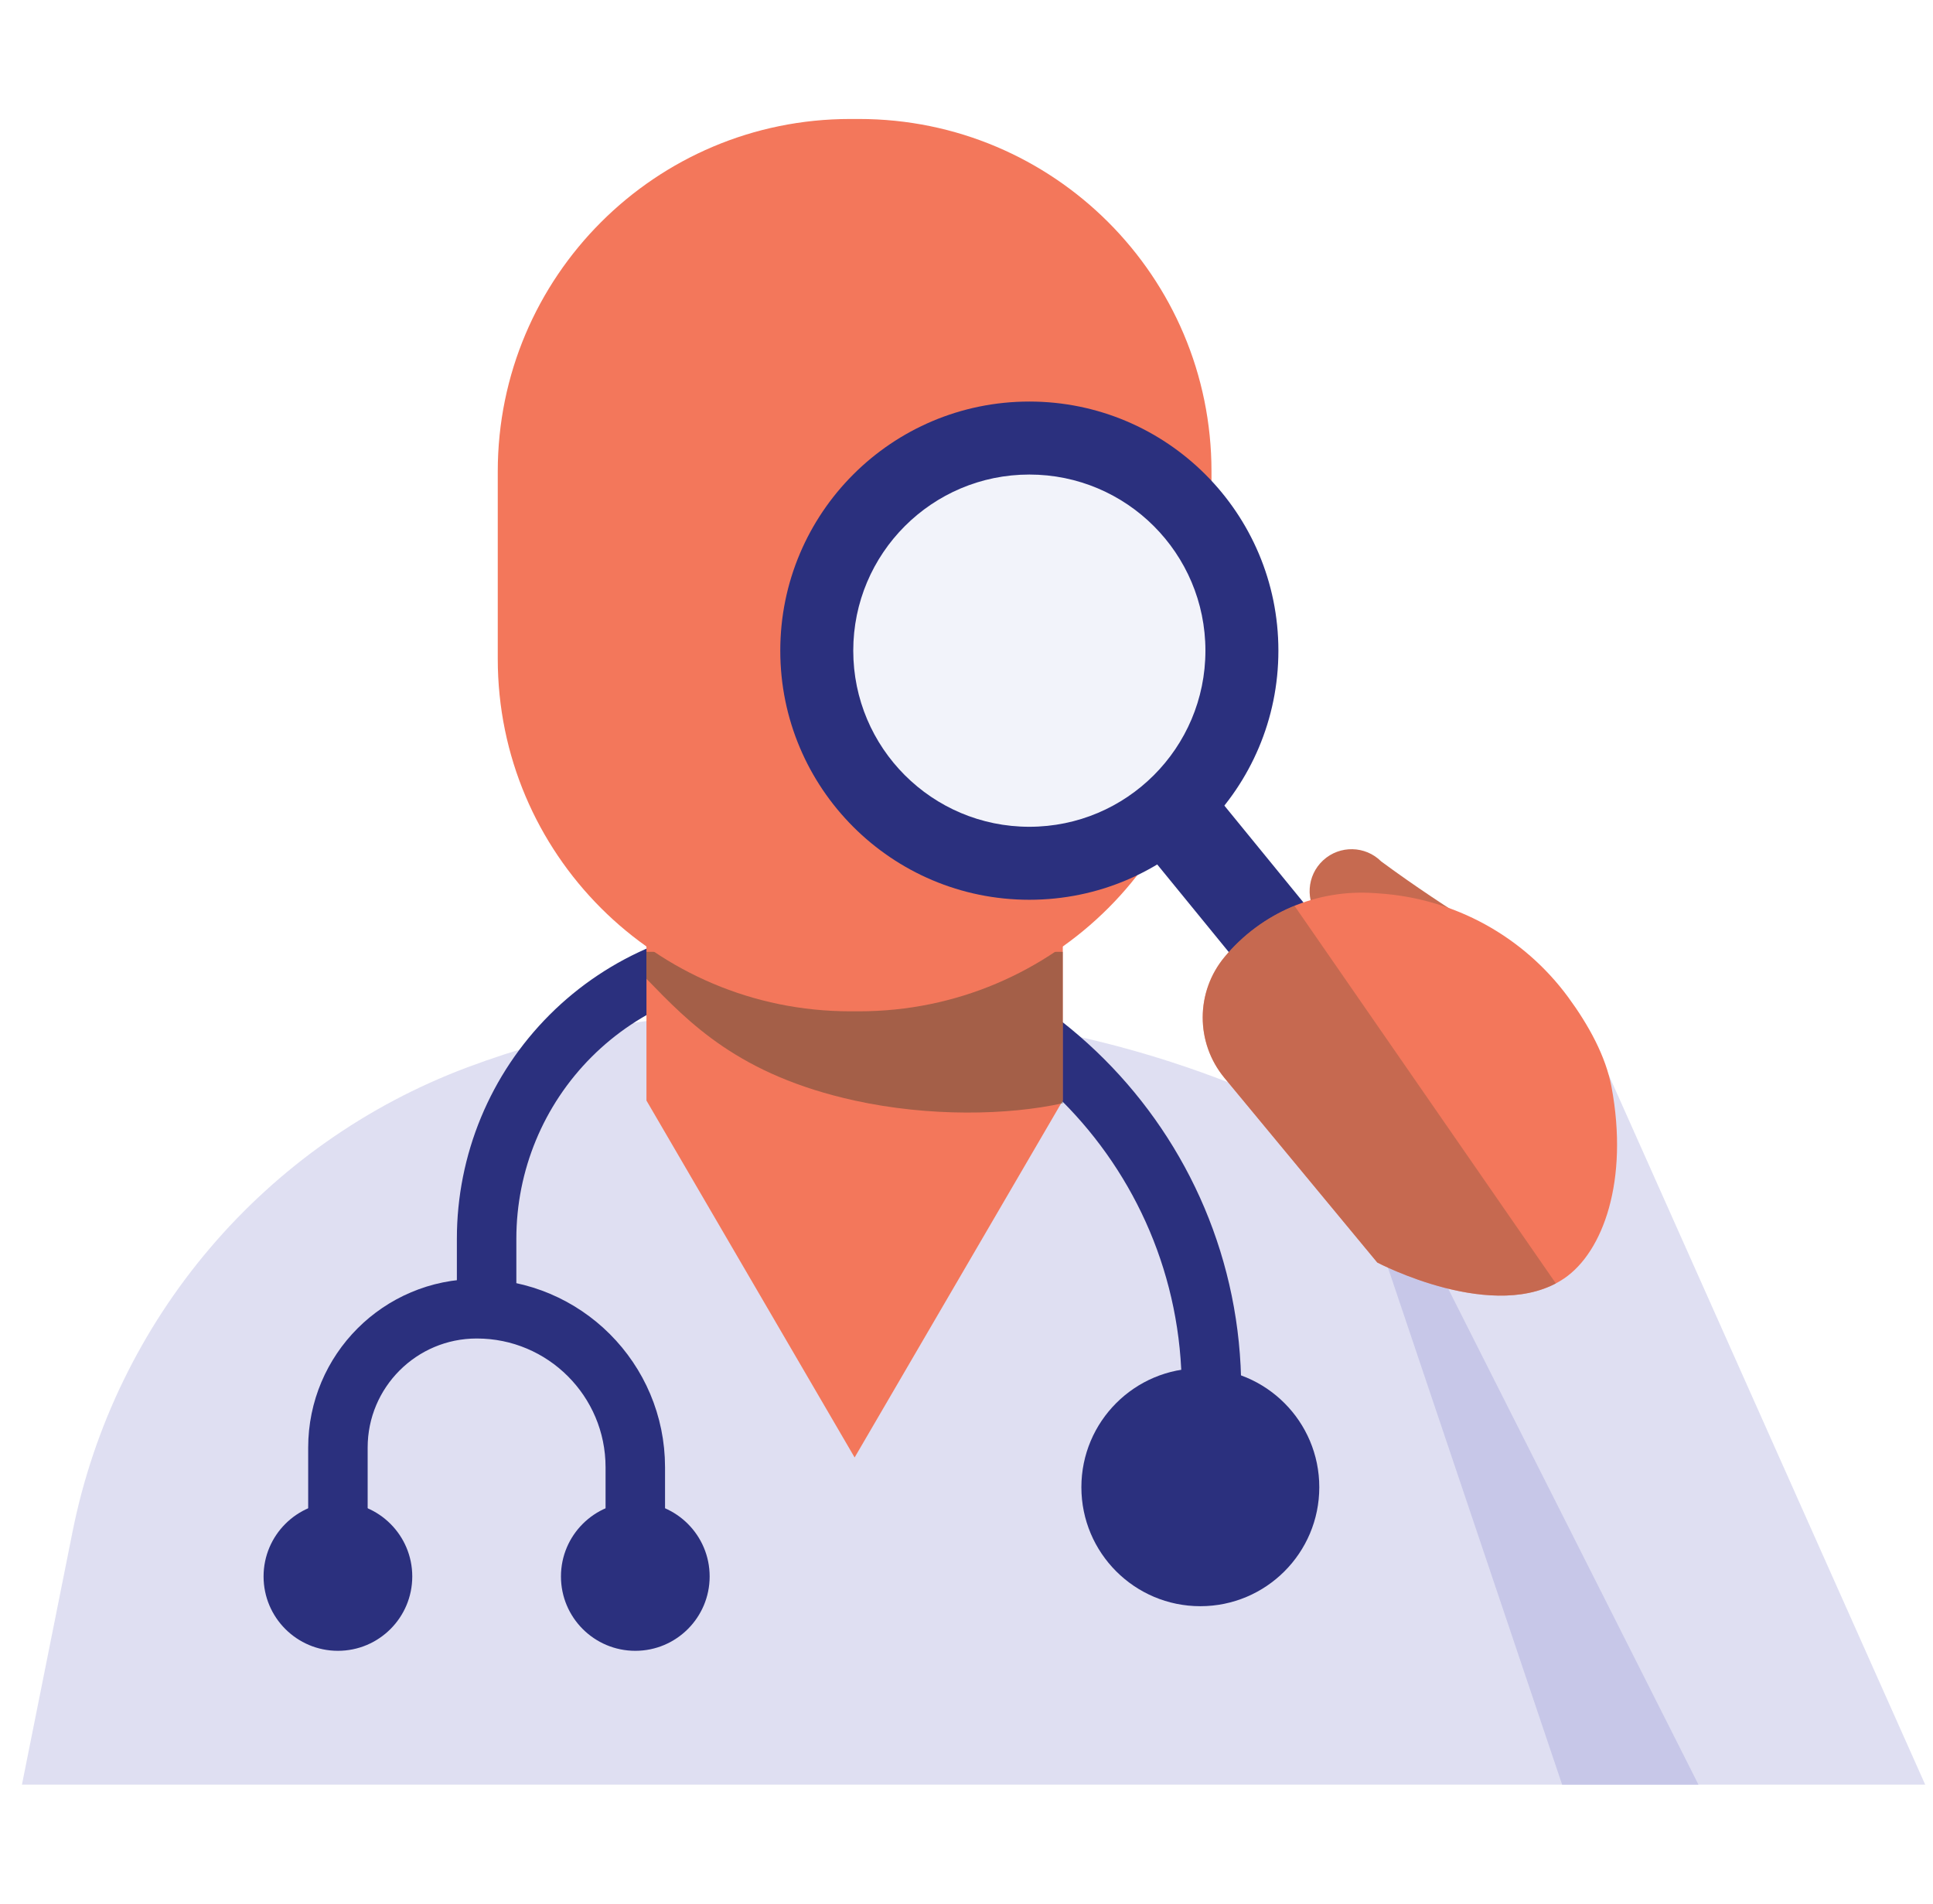 <?xml version="1.0" encoding="UTF-8" standalone="no"?>
<!DOCTYPE svg PUBLIC "-//W3C//DTD SVG 1.1//EN" "http://www.w3.org/Graphics/SVG/1.1/DTD/svg11.dtd">
<svg width="100%" height="100%" viewBox="0 0 65 64" version="1.1" xmlns="http://www.w3.org/2000/svg" xmlns:xlink="http://www.w3.org/1999/xlink" xml:space="preserve" xmlns:serif="http://www.serif.com/" style="fill-rule:evenodd;clip-rule:evenodd;stroke-linecap:round;stroke-linejoin:round;stroke-miterlimit:1.5;">
    <rect id="Workforce" x="0.738" y="0" width="64" height="64" style="fill:none;"/>
    <clipPath id="_clip1">
        <rect x="0.738" y="0" width="64" height="64"/>
    </clipPath>
    <g clip-path="url(#_clip1)">
        <path d="M46.445,28.961C45.91,28.428 45.05,28.411 44.494,28.922C43.938,29.434 43.883,30.292 44.37,30.87C45.516,32.303 47.311,33.484 50.027,33.893L51.086,31.987C51.086,31.987 48.755,30.666 46.445,28.961Z" style="fill:#c66a50;"/>
        <path d="M54.093,36.132L48.515,39.791C48.515,39.791 46.457,38.779 44.061,37.601C39.244,35.232 33.946,34 28.578,34L26.101,34C22.555,34 19.038,34.638 15.717,35.883C15.717,35.883 15.717,35.883 15.717,35.883C8.89,38.443 3.869,44.348 2.439,51.497C1.548,55.951 0.738,60 0.738,60L64.738,60L54.093,36.132Z" style="fill:#dfdff2;"/>
        <path d="M46.352,41.668L52.529,60L57.114,60L48.698,43.326L46.352,41.668Z" style="fill:#c7c7e8;"/>
        <g>
            <path d="M11.363,54L11.363,48.668C11.363,46.09 13.453,44 16.031,44L16.033,44C18.977,44 21.363,46.386 21.363,49.33L21.363,54" style="fill:none;stroke:#2b307e;stroke-width:2px;"/>
            <circle cx="21.363" cy="53" r="2.5" style="fill:#2b307e;"/>
            <circle cx="11.363" cy="53" r="2.5" style="fill:#2b307e;"/>
        </g>
        <path d="M16.363,44L16.363,41.644C16.363,39.086 17.379,36.633 19.188,34.825C20.997,33.016 23.45,32 26.007,32C26.008,32 26.008,32 26.008,32C34.143,32 40.738,38.595 40.738,46.73C40.738,48.107 40.738,49 40.738,49" style="fill:none;stroke:#2b307e;stroke-width:2px;"/>
        <path d="M35.738,29L21.738,29L21.738,37L28.738,49L35.738,37L35.738,29Z" style="fill:#f3775b;"/>
        <path d="M21.738,32.907L21.738,32L35.738,32L35.738,37.09C33.907,37.497 31.245,37.551 28.738,37C24.844,36.144 23.175,34.388 21.738,32.907Z" style="fill:#664e39;fill-opacity:0.56;"/>
        <path d="M40.738,15.85C40.738,9.305 35.433,4 28.888,4C28.788,4 28.688,4 28.588,4C22.044,4 16.738,9.305 16.738,15.85C16.738,17.922 16.738,20.078 16.738,22.15C16.738,28.695 22.044,34 28.588,34C28.688,34 28.788,34 28.888,34C35.433,34 40.738,28.695 40.738,22.15C40.738,20.078 40.738,17.922 40.738,15.85Z" style="fill:#f3775b;"/>
        <g>
            <path d="M36.613,23.875L46.238,35.66" style="fill:none;stroke:#2b307e;stroke-width:3px;stroke-linejoin:miter;stroke-miterlimit:1;"/>
            <circle cx="34.613" cy="21.875" r="8.375" style="fill:#2b307e;"/>
            <circle cx="34.613" cy="21.875" r="5.921" style="fill:#f2f3fa;"/>
            <path d="M46.313,42.446C46.313,42.446 43.195,38.679 41.174,36.239C40.197,35.059 40.199,33.35 41.179,32.172C41.179,32.172 41.179,32.172 41.179,32.172C42.408,30.694 44.271,29.896 46.188,30.024C46.251,30.028 46.314,30.032 46.378,30.037C48.907,30.206 51.232,31.483 52.733,33.526C53.418,34.459 53.997,35.507 54.191,36.55C54.773,39.677 53.913,42.088 52.596,42.981C50.293,44.542 46.313,42.446 46.313,42.446Z" style="fill:#f3775b;"/>
            <clipPath id="_clip2">
                <path d="M46.313,42.446C46.313,42.446 43.195,38.679 41.174,36.239C40.197,35.059 40.199,33.35 41.179,32.172C41.179,32.172 41.179,32.172 41.179,32.172C42.408,30.694 44.271,29.896 46.188,30.024C46.251,30.028 46.314,30.032 46.378,30.037C48.907,30.206 51.232,31.483 52.733,33.526C53.418,34.459 53.997,35.507 54.191,36.55C54.773,39.677 53.913,42.088 52.596,42.981C50.293,44.542 46.313,42.446 46.313,42.446Z"/>
            </clipPath>
            <g clip-path="url(#_clip2)">
                <path d="M41.917,28.124L56.65,49.406L46.786,45.337L35.904,39.067L37.509,32.868L41.917,28.124Z" style="fill:#a46048;fill-opacity:0.57;"/>
            </g>
        </g>
        <circle cx="40.363" cy="50" r="4" style="fill:#2b307e;"/>
    </g>
</svg>
